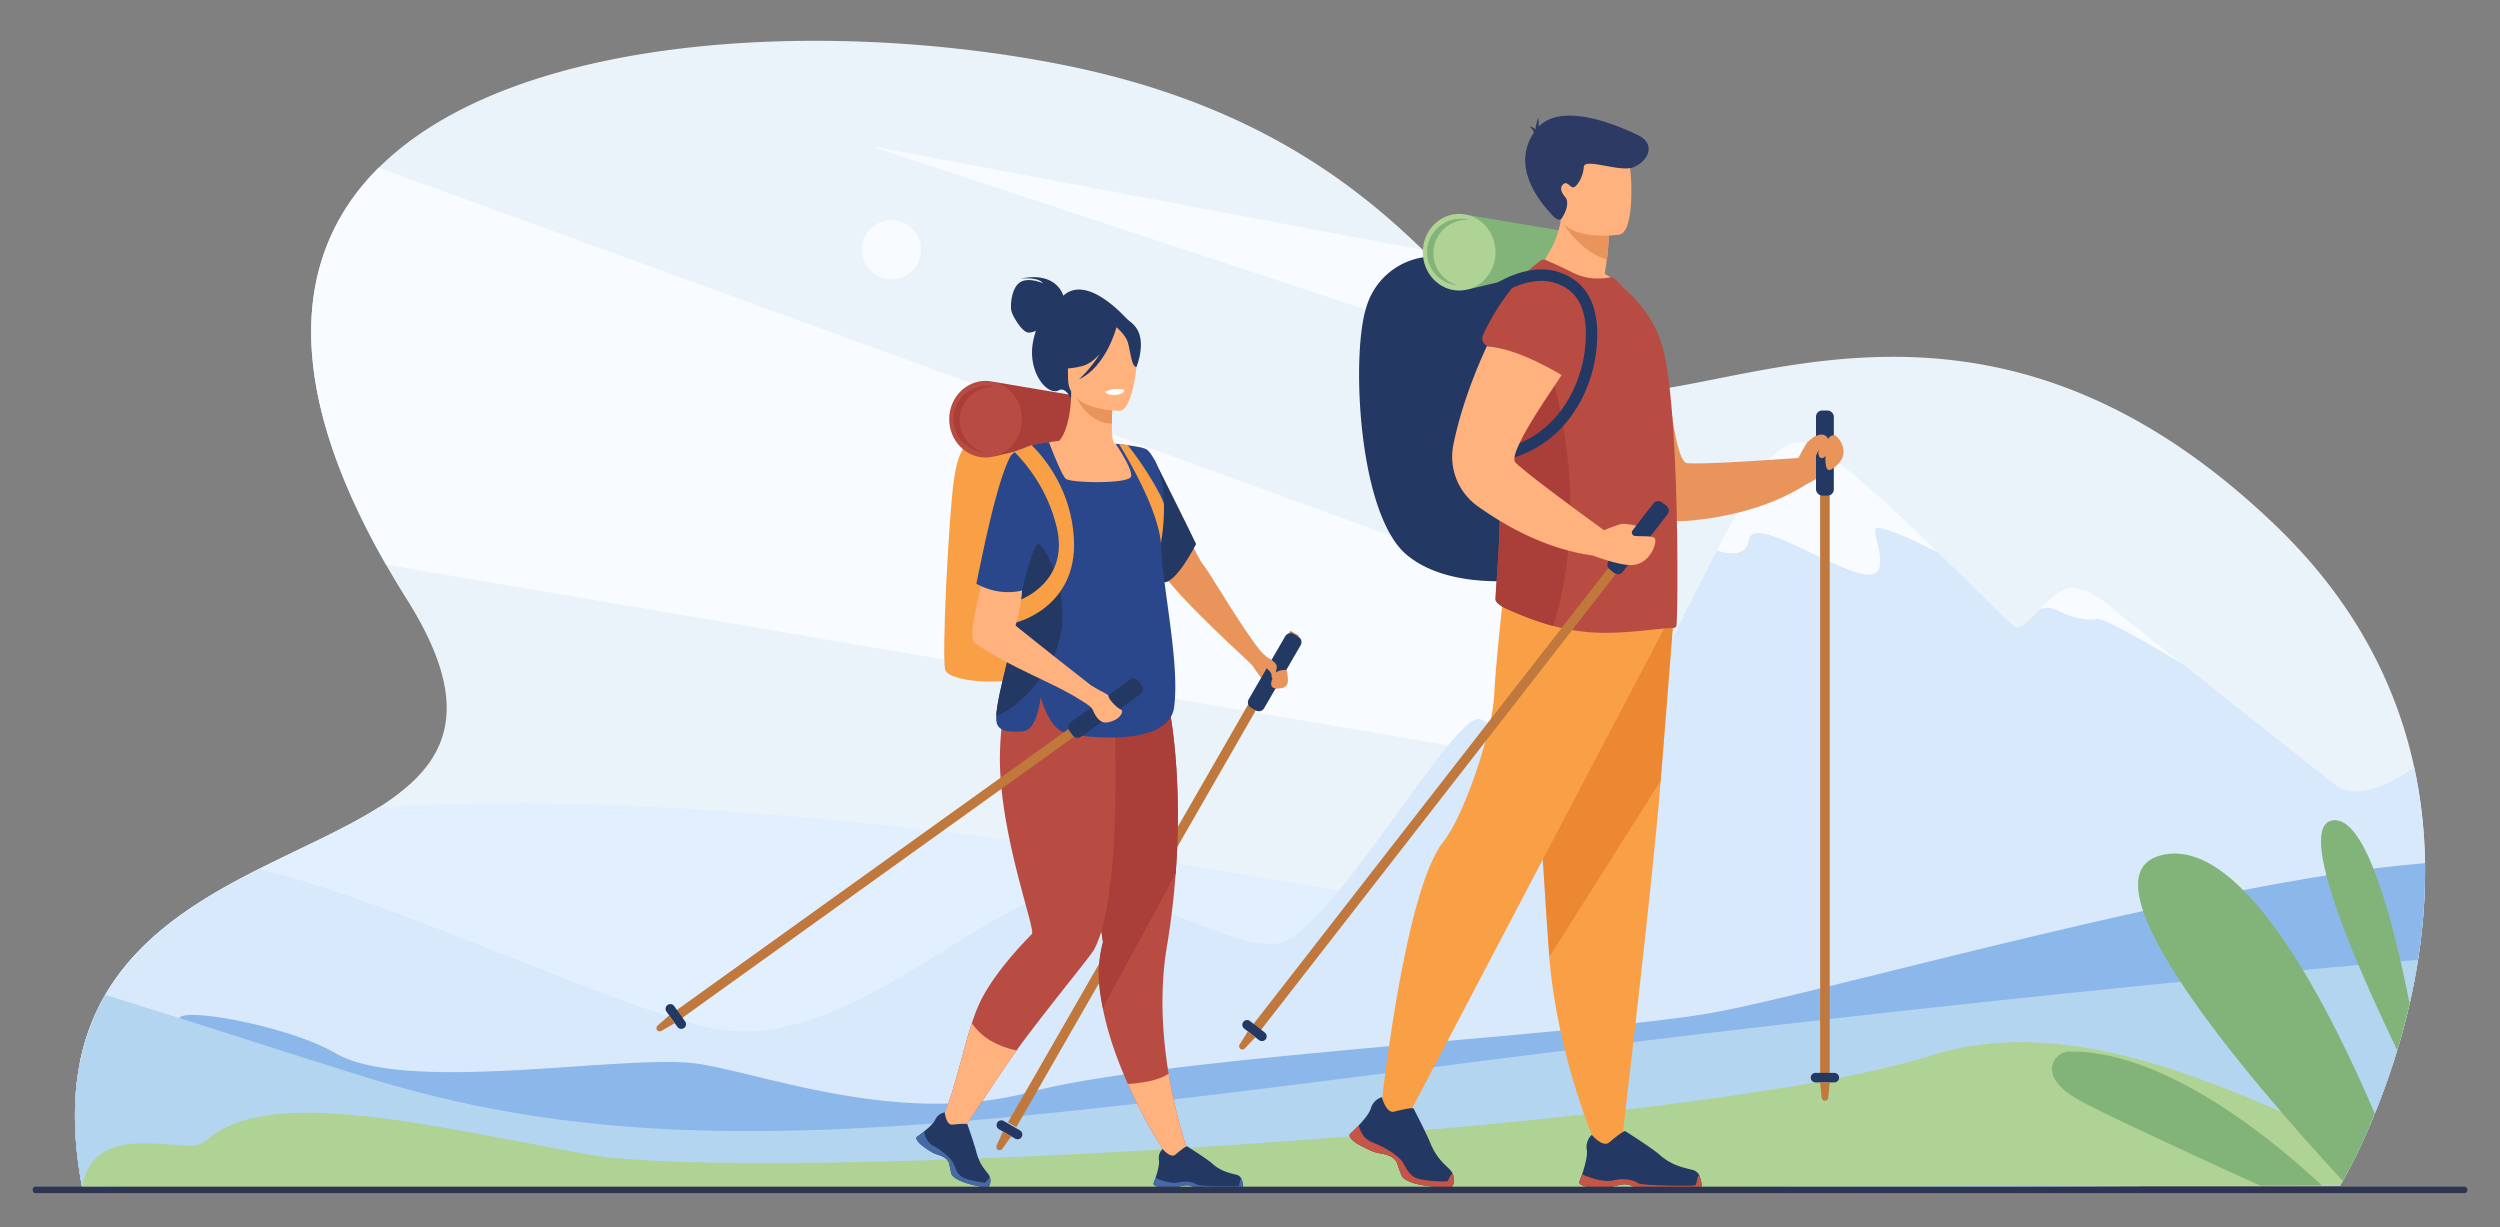 <svg id="Layer_1" data-name="Layer 1" xmlns="http://www.w3.org/2000/svg" viewBox="0 0 2797.06 1372.79"><rect x="0" y="0" width="2797.06" height="1372.79" fill="#808080" stroke="none"/><defs><style>.cls-1{fill:#ebf3fa;}.cls-2{fill:#f8fbff;}.cls-3{fill:#e1efff;}.cls-4{fill:#d9e9fc;}.cls-5{fill:#8cb7ea;}.cls-6{fill:#b4d5ef;}.cls-7{fill:#afd295;}.cls-8{fill:#82b378;}.cls-9{fill:#233862;}.cls-10{fill:#e8945b;}.cls-11{fill:#f99f46;}.cls-12{fill:#d86713;opacity:0.4;isolation:isolate;}.cls-13{fill:#c65447;}.cls-14{fill:#ffb27d;}.cls-15{fill:#b84c42;}.cls-16{fill:#aa3e39;}.cls-17{fill:#2c3a64;}.cls-18{fill:#c0783d;}.cls-19{fill:#2b478b;}.cls-20{fill:#466aa5;}.cls-21{fill:#fff;}.cls-22{fill:#2e3552;}</style></defs><title>Hero-img-1</title><path class="cls-1" d="M92.75,1332.59c.09.48.18.94.29,1.42l41.75-.14,647.23-2,427.09-1.3h13l30.06-.09,390.71-1.2,900.25-2.77h0l33.05-.09h0l22.92-.07h19.08s.87-1.44,2.45-4.22l.48-.83,2-3.53c4.21-7.67,10.85-20.28,18.66-37q3-6.5,6.29-13.84c1.71-3.89,3.47-7.94,5.24-12.16q.89-2.1,1.79-4.27c.62-1.48,1.24-3,1.86-4.49,3.27-8,6.61-16.56,9.93-25.57h0q4.92-13.3,9.75-27.95c.06-.21.14-.42.21-.64q2.67-8.19,5.28-16.76,3.82-12.56,7.37-25.9,3.38-12.74,6.45-26.11c3.61-15.78,6.82-32.19,9.46-49.15A637.36,637.36,0,0,0,2713.2,966a547.06,547.06,0,0,0-12-107.05c-19.6-90.9-65.41-184.49-154.26-270.13-326.78-314.89-607.83-140.43-750.42-149.18-25.56-1.57-48-11.72-70.07-27.8C1686,382.36,1646.9,333,1592.33,280c-81.81-79.47-198.33-167.1-406-208-257-50.67-610-36.47-762.69,115.82-92.44,92-111.53,234.67,8.27,444q10.93,19.09,23.41,38.94,10.5,16.67,18.33,31.85c13.18,25.45,21,47.88,24.27,67.87,7.91,48-10.25,82.06-42.79,110a267.27,267.27,0,0,1-31.37,22.86c-38,24-86.06,44.65-134,68.84-26.44,13.36-52.84,27.79-77.49,44.49-22.89,15.51-44.27,33-62.76,53.29a252.44,252.44,0,0,0-32.17,43.77c-.52.9-1,1.8-1.54,2.7a243.87,243.87,0,0,0-26.41,72.26c-.28,1.38-.54,2.76-.79,4.15C81.44,1232.14,81.94,1278.16,92.75,1332.59Z"/><path class="cls-2" d="M431.91,631.74,1875.29,877.18,1978.84,753,423.59,187.57C331.2,279.7,312.11,422.39,431.91,631.74Z"/><path class="cls-3" d="M93,1334l689-2.12,427.09-1.31h13l30.06-.09c274.61-152.38,358.3-312.16,358.3-312.16-9.83-2.46-712.6-147.29-1186.7-115-38,24-86.06,44.66-134,68.85-26.44,13.36-52.84,27.79-77.49,44.49C124.46,1076.13,58.89,1164.27,93,1334Z"/><path class="cls-4" d="M93,1334l2525.16-7.76s135.43-224.07,83-467.46c-31.1,21.13-66.35,36.43-88.75,19-28.27-22-109.22-86.21-170.52-134.9h0c-42.17-33.5-75-59.66-75-59.66s-34.44-33.13-57-23.85c-10.42,4.29-20.58,14.55-29.51,23.94l-.09.08c-10.34,10.86-19.06,20.51-24.74,18.38-5.14-1.93-42.94-40.58-86.9-83.51-46.73-45.67-100.41-96.22-129.1-112.6,0,0-26.68-27.34-55.65,4-14.83,16-37.65,57-63.15,106.31C1862,729.65,1788.89,887.52,1766.71,885.41c-31.8-3-81.28-73.69-111.31-80.76s-166.87,240.14-225.18,250.74-169.63-79.52-259.75-53-235.94,174.93-371.1,148.43C691.19,1129.6,446.53,1010,289.8,972.15,169.1,1033.1,49.32,1116.64,93,1334Z"/><path class="cls-5" d="M89.43,1188.66l4.71-1.61c4.92-1.46,12.95-3.21,20.45-2.1,7.9,1.17,21.21,10.91,29.31,17.36-3.77-6.37-7.24-14.37-8.1-23.11-2.11-21.16,6.18-45.06,19.43-29.28,9.61,11.44,5.3,41.62,2.19,57.38,5.12,2,10.28,4.2,15.44,6.57,6.34-22.34,15.44-48.94,27.87-74.85,5.92-12.36,124.33,9.84,174.53,39.28,80,46.88,328.73-.34,406.48,12s226.91,70.15,371.8,31.28,622-63.61,761.53-88.34c122.84-21.77,565.41-149.69,798.09-167.42a637.36,637.36,0,0,1-7.8,107.94c-22.78,145.94-87.18,252.47-87.18,252.47L782,1331.89l-328-3.09-362.64-3.41C81.53,1272.18,81.76,1227.17,89.43,1188.66Z"/><path class="cls-6" d="M91.8,1327.7,454,1328.79l328,3.09,427.08-1.31h13l30.06-.09,390.71-1.2,975.32-3s64.39-106.53,87.18-252.47c-185.35,16-552.49,50.85-991.53,106.18-630.84,79.52-959.61,132-1302.39,25.85-63.23-19.58-118-37.23-166-52.57q-23.39-7.48-44.68-14.22-21-6.66-40.18-12.56c-14.52-4.44-29.72-9.62-42.78-13.36-.92,1.53-1.21,2.1-1.87,3.27a243.83,243.83,0,0,0-26.4,72.26C81.76,1227.17,82,1274.51,91.8,1327.7Z"/><path class="cls-7" d="M91.8,1327.7,782,1331.88l427.09-1.31h13l30.06-.09,390.71-1.2,975.84-3.87s1.27-2.09,4.37-7.71c4.21-7.67,10.85-20.28,18.66-37-104-36.34-304.13-156.55-482-99.55-265.06,84.93-1315.3,144.68-1503.5,110.22s-359.21-77.18-427.4-13.88C210.37,1294.64,106.34,1248,91.8,1327.7Z"/><path class="cls-8" d="M2621.12,1321.19l2-3.53c4.21-7.67,10.85-20.28,18.66-37q3-6.51,6.28-13.84,2.57-5.83,5.25-12.16l1.79-4.27c.6-1.44,1.24-3,1.85-4.5-44.9-105.18-145.89-314.82-240.27-288.68C2323.6,983,2517.47,1208.89,2621.12,1321.19Z"/><path class="cls-8" d="M2682.09,1174.94q3.82-12.56,7.37-25.9,3.38-12.73,6.45-26.11c-18.6-94.29-48.91-209.37-85.47-205.14C2567.07,922.78,2636.86,1081.31,2682.09,1174.94Z"/><path class="cls-8" d="M2329.4,1232.62c31.41,16.75,122.1,58.67,199.28,93.86h0l40.75-.12h0l28.25-.09c-65.82-61.29-181-150.76-282-149.77a20,20,0,0,0-19.6,16.54C2294.53,1203.09,2300.18,1217,2329.4,1232.62Z"/><path class="cls-2" d="M1920.73,615.94c14,4.51,33.45,6.92,35.87-11.86,3.53-27.39,82.16,25.62,122.8,37.1s17.67-35.34,18.55-48.59c.54-8.1,40,10.21,70.68,25.67-46.73-45.67-100.41-96.22-129.1-112.6,0,0-26.68-27.34-55.65,4C1969,525.67,1946.22,566.65,1920.73,615.94Z"/><path class="cls-2" d="M2280.34,683.31c.89-.8,8.46-7,22.27.08,14.72,7.55,34.15,11.68,43,9s96.27,50.48,96.27,50.48h0c-42.17-33.5-75-59.66-75-59.66s-34.44-33.13-57-23.85C2299.42,663.66,2289.27,673.92,2280.34,683.31Z"/><path class="cls-2" d="M974.11,163.48l752.29,248.2c-40.43-29.47-79.55-78.86-134.12-131.88Z"/><circle class="cls-2" cx="997.33" cy="279.36" r="33.08"/><path class="cls-9" d="M1724.15,316.78s-46.86-24.68-114-29.61A78.79,78.79,0,0,0,1529.53,341q-1,3-1.87,6.16c-15.75,56.73-7.13,228.48,45.87,273.29s150.62,25.9,150.62,25.9Z"/><polygon class="cls-8" points="1641.82 240.43 1755.95 259.72 1747.25 298.95 1642.63 323.72 1641.82 240.43"/><path class="cls-10" d="M2053.86,487.54c-5.14-3.67-9.8,9.61-16.22,9.07-1.48-.12,6.44-7.9,8.33-10.62s1.48-4.21.11-5-19.57,9.14-23.29,13.18c-2.28,2.48-7.22,11.59-10.69,18.25v-.07s-103.55,7.66-124.44,5.87c-15.16-1.19-22.61-108.34-23.79-108.12-19.75,3.25-58.12,11.34-81.81,27.41a7.39,7.39,0,0,1-2.86,1.44c9,33.15,22.54,72.08,42.14,108.3a68,68,0,0,0,65.07,35.57c36.14-2.8,89.23-12.12,134.45-40.87,0,0,23.4-11.9,34.3-21.5C2070,507.39,2059,491.22,2053.86,487.54Z"/><path class="cls-11" d="M1871.75,700.39s-7,87.7-13.7,173c-9.09,115.93-43.69,404.79-43.69,404.79s7.33,11.52-28.27,4c0,0-43.63-98.39-52.69-211.57L1733,1065c-8.43-115.21-21.54-357.82-21.54-357.82Z"/><path class="cls-12" d="M1872.38,692.53s-7.63,95.53-14.32,180.87L1733.4,1070.64l-.42-5.59c-8.43-115.21-21.54-357.82-21.54-357.82Z"/><path class="cls-11" d="M1865,697.34l-290.69,553.3s-27.06,12.14-30.57,1.6c0,0,25.79-253.5,71-310.37,25.52-32.13,55.5-128.56,56.9-162.28s9.41-105,9.41-105Z"/><path class="cls-9" d="M1623.75,1328.58s-42.19.61-54.41-11.36c-1.44-1.41-6.09-15.55-6.13-15.7-.37-1.14-2.52-6.33-11.22-9.24-5.73-1.92-10.5-1.86-16-4a149.38,149.38,0,0,1-15.68-7.63c-13.07-7.63-10.09-11.66-10.09-11.66s2.88-2.61,6.67-6.42c1-1,2.12-2.17,3.23-3.36,5.66-6,12-13.6,13.57-19a18.4,18.4,0,0,1,6.41-9.54,17.47,17.47,0,0,1,6-3.14s4.61,18.5,13.73,16.19c17.63-4.47,20.93-3.95,21.54-3.67l.14.11s14.41,27.94,18.43,37.91c7.14,17.76,16.3,24.47,22.05,30.31a15.84,15.84,0,0,1,3.25,4.78C1628.24,1319.88,1626,1327.32,1623.75,1328.58Z"/><path class="cls-13" d="M1623.75,1328.58s-42.19.61-54.41-11.36c-1.44-1.41-6.09-15.55-6.13-15.7-.37-1.14-2.52-6.33-11.22-9.24-5.73-1.92-10.5-1.86-16-4a149.38,149.38,0,0,1-15.68-7.63c-13.07-7.63-10.09-11.66-10.09-11.66s2.88-2.61,6.67-6.42c1-1,2.12-2.17,3.23-3.36,1.38,5.37,5.18,14.94,15.28,18.85,14.4,5.59,29.87,15.19,34.4,22.92s7.47,14.67,16.27,17.6,31.74,3.73,33.34,2.93c1.28-.64,2.55-6.34,5.84-8.37C1628.24,1319.88,1626,1327.32,1623.75,1328.58Z"/><path class="cls-9" d="M1781,1328.68h17.44c5.84-.92,10.16-2.61,16.15-3.39,9.1-1.19,13.29,2.54,14.12,3.39l.16.17H1903c1.86-2.66.07-8.83-1.68-13.37a10.54,10.54,0,0,0-6.94-6.34c-7.86-2.28-23.35-4.3-37.54-17.14-8-7.21-38.54-26.52-38.54-26.52h-.16c-.67,0-3.87,1-17.77,12.73-7.19,6.06-19.43-8.55-19.43-8.55a17.46,17.46,0,0,0-4,5.45,18.42,18.42,0,0,0-1.59,11.38c1.11,6.68-2.46,19.08-5.31,27.48-1.73,5.08-3.18,8.69-3.18,8.69S1766,1326.8,1781,1328.68Z"/><path class="cls-13" d="M1781,1328.93h17.37c5.84-.92,10.2-2.86,16.19-3.64,9.1-1.19,13.29,2.54,14.12,3.39l.16.17H1903c1.86-2.66.07-8.83-1.68-13.37-2.25-2-2.88,8.69-4.13,10.39s-60.45.62-63.87-1.87-13.68-6.84-28-3.42c-12.45,3-30.79-4.65-35.32-6.68-1.73,5.08-3.18,8.69-3.18,8.69S1766,1327.05,1781,1328.93Z"/><path class="cls-14" d="M1712.89,306.89s69.43,34.17,109.56,21.51a96.26,96.26,0,0,0-27.1-22.09c1-5.84,1.77-11.18,2.39-15.93a249.64,249.64,0,0,0,2.31-27l-42.52-34.3-9.54-7.69a121.15,121.15,0,0,1-1.3,22.63c-.08.55-.16,1.1-.25,1.63C1739.53,286.93,1712.89,306.89,1712.89,306.89Z"/><path class="cls-15" d="M1673.26,670.39c-.21,4.42,8.9,9.28,12.86,11,17.55,7.87,34.4,14.33,51.68,18.91a228.27,228.27,0,0,0,37.2,6.74c37.18,3.82,81.11-4.56,96.19-4.35a6.55,6.55,0,0,0,4.22-1.6c1-.81,1.81-46.22,1-103.49,0-2.2,0-4.63-.2-6.83V590c-.2-22.31-1-45.82-2-69.12-2.2-51.44-6.22-101.08-13.06-128.61-8-32.34-26.51-53.65-43.4-69.32l-12-11.93a3.23,3.23,0,0,0-2.87-.87c-13.42,2.47-28.11,2.27-42.2-4.68-15.87-7.83-33.16-16.28-36-14.26-33,24.62-49.35,97.36-49,180.07,0,2.61,0,5.23.07,7.86.15,8.54.46,17.18.95,25.86,3.59,61-.09,113.91-2.19,144.67C1673.88,658.53,1673.4,665.54,1673.26,670.39Z"/><path class="cls-16" d="M1673.26,670.39c-.21,4.42,8.9,9.28,12.86,11,17.55,7.87,34.4,14.33,51.68,18.91,47.94-154.9-9.46-305-9.46-305l-52.61,83.83c.15,8.54.46,17.18.95,25.86,3.59,61-.09,113.91-2.19,144.67C1673.88,658.53,1673.4,665.54,1673.26,670.39Z"/><path class="cls-15" d="M1747,419.45c-17.19-10.19-51.7-28.67-80.22-31.59a9.28,9.28,0,0,1-7.55-12.94c9-20.59,34.47-63.68,65.46-83.7,2.91-1.88,5.1-.24,8.12,1.45,11.44,6.42,36.07,25.4,37.59,47.79,1.34,19.91-5.48,54.44-9.6,73a9.28,9.28,0,0,1-13.8,6Z"/><path class="cls-10" d="M1746.06,245l.34.63c2.68,4.81,21,35.83,51.34,44.72a249.64,249.64,0,0,0,2.31-27l-42.52-34.29A119.52,119.52,0,0,0,1746.68,244Z"/><path class="cls-14" d="M1812.32,262.39s-66.28,11-72.5-30.37-19-67.83,23.09-76.61,52.67,5.77,58.11,19.08S1829.41,258.49,1812.32,262.39Z"/><path class="cls-17" d="M1831.3,150.54c-13.77-6.34-80.77-38.15-109.48-9.15a81.54,81.54,0,0,1-.44-9.72c-2.09,3.78-3,9.34-3.44,13.29-2.56-3.08-7.31-3.59-7.31-3.59a10.26,10.26,0,0,1,5.43,7.27c-28.46,42.33,14.76,85.4,20.7,92.11,6.13,6.93,9.64,4.89,9.64,4.89s10.82-14.65,5.56-24.26c0,0-8.8-8.89-3.73-14.49s8,2.93,12,2.67,11.2-12,11.74-22.67,39,5.61,54.49.54S1855.53,161.69,1831.3,150.54Z"/><path class="cls-9" d="M1674.28,516.39l-2.05-12.64c30.72-5,55.58-19.75,73.89-43.88,13.81-18.21,23.54-42.07,26.69-65.46,6.09-45.32-5.83-71.11-36.46-78.86-27.44-6.94-59.14,14.5-59.46,14.71l-7.26-10.54c1.49-1,36.74-25,69.86-16.58,25.81,6.53,54.75,28,46,93-2,15-8.49,44.22-29.18,71.49C1736,494.49,1708.36,510.9,1674.28,516.39Z"/><ellipse class="cls-7" cx="1632.57" cy="282.18" rx="40.69" ry="42.87"/><path class="cls-8" d="M1603.67,283.3A37.29,37.29,0,0,1,1641,246h0a21.84,21.84,0,0,1,2.69.11,37.29,37.29,0,1,0-12.37,73.2A37.3,37.3,0,0,1,1603.67,283.3Z"/><rect class="cls-18" x="2036.4" y="467.26" width="10.71" height="739.05"/><rect class="cls-9" x="2031.79" y="459.29" width="19.93" height="95.17" rx="6.84" ry="6.84"/><path class="cls-9" d="M2052.28,1211h-21.06a5.31,5.31,0,0,1-5.31-5.31h0a5.31,5.31,0,0,1,5.31-5.31h21.06a5.31,5.31,0,0,1,5.31,5.31h0a5.31,5.31,0,0,1-5.31,5.31Z"/><path class="cls-18" d="M2041.78,1231.51h0a3.69,3.69,0,0,1-3.67-3.32l-1.72-17.2h10.71l-1.65,17.18A3.69,3.69,0,0,1,2041.78,1231.51Z"/><rect class="cls-18" x="1260.45" y="856.6" width="739.05" height="10.71" transform="translate(-51.32 1618.95) rotate(-52.11)"/><path class="cls-9" d="M1806,641l-4.93-3.84a6.84,6.84,0,0,1-1.2-9.6h0l50-64.31a6.84,6.84,0,0,1,9.6-1.2h0l4.93,3.84a6.84,6.84,0,0,1,1.2,9.6h0l-50,64.31a6.84,6.84,0,0,1-9.6,1.2Z"/><path class="cls-9" d="M1408.65,1163.7,1392,1150.77a5.31,5.31,0,0,1-.93-7.45h0a5.31,5.31,0,0,1,7.45-.93l16.62,12.93a5.31,5.31,0,0,1,.93,7.45h0A5.31,5.31,0,0,1,1408.65,1163.7Z"/><path class="cls-18" d="M1387.77,1173.45h0a3.69,3.69,0,0,1-.86-4.88l9.21-14.63,8.45,6.57-11.85,12.55A3.69,3.69,0,0,1,1387.77,1173.45Z"/><path class="cls-14" d="M1851.88,603.39c-1.19-4.65-14.47-2.89-22.76-3.78a3.84,3.84,0,0,1-2.64-6.14l4.08-5.41c-6.09-1.24-13.18-2.23-16.06-1.86-3.34.42-13,4.21-19.93,7.08v-.08s-84.13-60.85-99-75.67c-10.83-10.68,52.5-97.43,51.46-98-17.2-10.23-51.76-28.77-80.23-31.74a7.39,7.39,0,0,1-3.12-.74c-14.43,31.18-29.2,69.65-37.53,110A68,68,0,0,0,1653,566.16c29.44,21.14,76.06,48.22,129.18,55.36,0,0,28.53,11,43.05,10.68C1845.08,631.74,1853.44,609.54,1851.88,603.39Z"/><path class="cls-10" d="M2027.34,490.63s13.44-11,18.69,1.77c3.67,8.93-1.51,15.78-5,19.1a3.65,3.65,0,0,1-5.86-1.08,11.08,11.08,0,0,1-.27-7.31l-12.29,26.57Z"/><path class="cls-10" d="M2051.71,486.92s-8.06-.37-8.86,13.31-2.37,33.18,9.22,22.74S2051.71,486.92,2051.71,486.92Z"/><rect class="cls-18" x="971.53" y="985.87" width="631.98" height="10.71" transform="matrix(0.5, -0.87, 0.87, 0.5, -215.74, 1608.02)"/><path class="cls-11" d="M1057.75,750.16c1.44,3.5,7.7,6.6,16.72,8.84,20.21,5,54.29,5.69,79.15-3.51,26.65-9.87,46-150.74,54.2-222.94,2.87-25.18,4.38-42,4.38-42s-15.31-24-74.57-16-65.24,28-70.56,63.91S1053.09,738.84,1057.75,750.16Z"/><polygon class="cls-16" points="1111.95 427.25 1226.08 446.54 1217.37 485.77 1112.76 510.54 1111.95 427.25"/><ellipse class="cls-15" cx="1102.7" cy="468.99" rx="40.69" ry="42.87"/><path class="cls-16" d="M1073.8,470.11a37.29,37.29,0,0,1,37.29-37.29h0a21.84,21.84,0,0,1,2.69.11,37.29,37.29,0,1,0-12.37,73.2A37.3,37.3,0,0,1,1073.8,470.11Z"/><path class="cls-10" d="M1440.3,753.14c-.5-6.83-10.41-12.69-16.7-14.47-5-1.43-11.57-8.45-14-11.19-22.47-28.45-55.85-86.62-64.19-96.68-3-3.67-12.32-22.44-24.36-46.62-8.1-16.25-17.44-35-26.94-53.12-14.48,5.25-32,12.46-47.08,21.12,9.08,14.51,21.17,33.89,31.82,51.3,9.81,16,18.4,30.36,22.33,37.63,12,22.35,94.23,97.67,94.23,97.67l4.58,4.6a20.09,20.09,0,0,1,2.41,2.93c2.57,3.8,7.33,11.48,14.68,18.16,4.47,4.06,7.42,6.66,15.72,5.61C1443.3,768.75,1440.79,760,1440.3,753.14Z"/><path class="cls-9" d="M1291.29,513.92s41,81.89,46.93,94.75c0,0-21.72,43.14-35.84,42.87S1291.29,513.92,1291.29,513.92Z"/><path class="cls-9" d="M1189.64,330.79c-.64-2.23-8.73-27.35-47.91-19,0,0,19.62-2.47,25,5.09,0,0-15.55-7.12-25.29-1.16s-11.34,26-9.88,32.12,12.21,24.27,19.33,24.27a21.08,21.08,0,0,0,8.12-2,94.61,94.61,0,0,0-2.89,10.59c-7.56,35.59,16.1,62.64,28.34,56,7.85-4.29,13.79,9.45,13.79,9.45l65.13-86.33S1218,305.21,1189.64,330.79Z"/><path class="cls-14" d="M1291.95,757.29c-29.55-94.46,2.83-115-.24-162.27s-39.67-98.1-39.67-98.1-1.86-.19-5-.47c-2.46-1.29-3.11-11.57-3.08-22.42,0-13,1-26.83,1-26.83l-43.89-8.69-2.61-.51c.11,30.55-7.93,50.61-13.76,55.28-5.48.63-28.87,3.57-43.27,9.6-5.43,2.27-9.58,5-11,8.15-12.05,26.5-24.09,93.39-32.54,141.1-4.71,26.59-15.11,60.2-7.37,67.34l45.5-17.25c1.71-8.09,4.63-24.84,9.52-43,.74-2.74-.22-6.06.54-8.88,8.62,23.38,13,34.21,12.79,44.31-.34,14.38-10.09,27.3-30.47,73C1117.1,792.93,1322.12,853.77,1291.95,757.29Z"/><path class="cls-10" d="M1245,447.21s-1,13.81-1,26.83c-24.56-.69-37.54-23.1-42.86-35.52Z"/><path class="cls-9" d="M1196.53,433.75s-12.87-20.34-16-37.73c-2.21-12.42,4.12-58.43,50.36-51.81a62.83,62.83,0,0,1,26.06,9.85c10,6.78,24.53,21.42,8.33,61.58l-4.21,13.57Z"/><path class="cls-14" d="M1253.16,459.54s-58.11,1-58.15-35.24-7.57-60.45,29.53-62.59,44.33,11.66,47.28,23.74S1268.27,458.39,1253.16,459.54Z"/><path class="cls-15" d="M1334.25,1303.14l-18.65,4.59a574.35,574.35,0,0,1-53.7-94.94c-15.45-34.71-28.89-74.34-31.6-111.18-1.23-16.67-.26-32.77,3.72-47.59,0,0-5.22-35-12.34-81.8-7.91-52-18.18-118.44-26.22-167.31l4.85-1.44,104.06-30.9s20.35,79.74,11,204.68c-1.91,25.63-5.07,53.17-9.91,82.31-8.27,49.81-4.87,99.87,2,141.55C1317.33,1260.71,1334.25,1303.14,1334.25,1303.14Z"/><path class="cls-16" d="M1315.42,977.25l-81.56,150.58c-2.25-13.76-9.45-38.33.17-73.81,0,0-5.22-35-12.34-81.8-7.91-52-18.18-118.44-26.22-167.31l4.85-1.44,104.06-30.9S1324.73,852.31,1315.42,977.25Z"/><path class="cls-15" d="M1224.09,1062.39c-3.69,6.92-40.26,50.88-77,99.56-3.15,4.16-6.41,8.65-9.75,13.37-21.65,30.49-46.56,70.24-61.46,89.59-13.54,17.59-25.7-4.44-18.87-20.15,10.78-24.79,19.91-68.13,30.34-100a205.7,205.7,0,0,1,7.47-19.93c11.23-25.12,33.12-52.65,59.74-79.9,4.62-4.73-38.61-117.54-35.73-204.53,1.13-34.48,5.93-64.8,16.92-83.27l109.33,5.42S1260,994.86,1224.09,1062.39Z"/><path class="cls-9" d="M1270.09,365.32c-9-10.87-15.75-8.51-19.55-5.24-31.16-17.28-70.34,1.41-70.34,1.41a450.65,450.65,0,0,0-4.52,47.82s10.59,6.54,35,.26c7.45-1.92,14.11-7.2,19.76-13.62a135.52,135.52,0,0,1-23.31,28.44c29.17-13.48,40.88-54,42-58.34,3.55,3.19,10.54,10.11,12.67,16.89,2.9,9.22,4.2,28.19,9.73,27.55C1271.53,410.51,1283.53,381.64,1270.09,365.32Z"/><path class="cls-19" d="M1114.66,800.67a25.92,25.92,0,0,0,.68,8.74c2.33,7.32,10.32,10.66,29.63,8.66,11.8-1.23,17.07-21,19.41-37.89q10.64,36.22,29.85,40.54c18.72,4.16,113.17,15.65,119.35-29.25,6.8-49.38-13.56-136.82-14.68-184a233.18,233.18,0,0,0,3.42-43.69c-.79-33.58-10.64-52.41-18.22-60-2.15-1.65-4.29-2.68-12.91-4.15-4.4-.75-10.5-1.62-19.15-2.76,0,0-3.72-.48-3.64-.35,1.6,2.86,18.79,28.17,17.12,36.49-1.75,8.72-67.84,7.46-73.07,2.67s-18.89-41-18.89-41-26.86,2.94-40,12.49l.14.17a11.1,11.1,0,0,0-3.45,3.64c-14,26.69-28,94.06-37.87,142.11,23.87,13.15,44.72,9.24,51.19,7.5C1135.1,716,1115.92,775.46,1114.66,800.67Z"/><path class="cls-11" d="M1252,496.93l.12.2c2.58,4.08,42.88,68.49,46.74,110.39a233.18,233.18,0,0,0,3.42-43.69c-5.18-15.83-28.41-51.25-40.52-65.57C1260.94,497.23,1252,496.93,1252,496.93Z"/><path class="cls-14" d="M1261.9,1212.79a574.17,574.17,0,0,0,53.69,94.95l18.65-4.59s-16.92-42.43-26.74-102C1301.66,1205.44,1289,1211,1261.9,1212.79Z"/><path class="cls-9" d="M1300.86,1328.8h12.78c4.28-.67,7.44-1.91,11.83-2.49,6.67-.87,9.73,1.86,10.34,2.49l.12.13h54.27c1.37-1.95.05-6.46-1.23-9.79a7.72,7.72,0,0,0-5.08-4.64c-5.75-1.67-17.1-3.15-27.49-12.56-5.84-5.28-28.23-19.42-28.23-19.42H1328c-.49,0-2.83.73-13,9.32-5.26,4.43-14.23-6.27-14.23-6.27a12.79,12.79,0,0,0-2.94,4,13.49,13.49,0,0,0-1.17,8.33c.81,4.89-1.8,14-3.89,20.12-1.27,3.72-2.33,6.36-2.33,6.36S1289.87,1327.39,1300.86,1328.8Z"/><path class="cls-20" d="M1300.86,1328.8h12.78c4.28-.67,7.44-1.91,11.83-2.49,6.67-.87,9.73,1.86,10.34,2.49l.12.13h54.27c1.37-1.95.05-6.46-1.23-9.79-1.65-1.47-2.11,6.36-3,7.61s-44.27.46-46.78-1.37-10-5-20.49-2.5c-9.11,2.18-22.54-3.4-25.87-4.89-1.27,3.72-2.33,6.36-2.33,6.36S1289.87,1327.39,1300.86,1328.8Z"/><path class="cls-9" d="M1114.66,800.67c13-4.33,29.62-15.86,49.61-41.69,52.92-68.4,4.49-148.79-2-150.29s-18.71,52-18.71,52c-1.26,11.59-4.23,23.81-6.62,35.7-.24,1.19-.56,2.29-.74,3.48-2.16,13.8-.76,27-3.85,39.8-.06.26-5.66,1.15-5.72,1.42C1120.53,766.29,1115.29,788,1114.66,800.67Z"/><path class="cls-21" d="M1236.46,438.16s1.11,4.46,12.21,3.63c0,0,9.33-.69,9-5.6C1257.66,436.2,1248.53,432.82,1236.46,438.16Z"/><path class="cls-14" d="M1137.36,1175.3c-21.65,30.49-46.56,70.24-61.46,89.59-13.54,17.59-25.7-4.44-18.87-20.15,10.78-24.79,19.91-68.13,30.34-100C1094.38,1155.39,1108.69,1169.12,1137.36,1175.3Z"/><path class="cls-9" d="M1104.87,1328.91s-31.84-4-39.78-14.28c-.94-1.21-3-12.35-3-12.47-.16-.9-1.23-5-7.48-8.14-4.11-2-7.71-2.5-11.63-4.71a113.41,113.41,0,0,1-11-7.39c-9-7.12-6.37-9.84-6.37-9.84s2.44-1.66,5.7-4.13c.88-.67,1.83-1.41,2.79-2.19,4.9-3.93,10.44-9,12.22-12.9a14,14,0,0,1,5.83-6.51,13.3,13.3,0,0,1,4.84-1.73s1.52,14.42,8.64,13.64c13.75-1.51,16.18-.77,16.61-.5l.09.1s7.91,22.56,9.89,30.49c3.5,14.13,9.7,20.14,13.42,25.14a12.05,12.05,0,0,1,1.95,3.94C1109.17,1322.83,1106.73,1328.21,1104.87,1328.91Z"/><path class="cls-20" d="M1104.87,1328.91s-31.84-4-39.78-14.28c-.94-1.21-3-12.35-3-12.47-.16-.9-1.23-5-7.48-8.14-4.11-2-7.71-2.5-11.63-4.71a113.41,113.41,0,0,1-11-7.39c-9-7.12-6.37-9.84-6.37-9.84s2.44-1.66,5.7-4.13c.88-.67,1.83-1.41,2.79-2.19.47,4.19,2.33,11.79,9.52,15.8,10.26,5.73,20.89,14.58,23.5,20.88s4.08,11.83,10.4,15,23.51,6.15,24.8,5.72c1-.35,2.59-4.5,5.27-5.69C1109.17,1322.83,1106.73,1328.21,1104.87,1328.91Z"/><path class="cls-11" d="M1154.17,498l-19.35,7.32c14,14.14,37.47,42.81,47.42,84.41,14.65,61.25-40.34,81.11-40.34,81.11l-4.84,24.74-.13.82s68.6-16.47,64.61-93.37C1198.78,549.71,1170.14,513.7,1154.17,498Z"/><path class="cls-9" d="M1405,794.83l-5.4-3.13a6.84,6.84,0,0,1-2.49-9.35h0l40.86-70.5a6.84,6.84,0,0,1,9.35-2.49h0l5.4,3.13a6.84,6.84,0,0,1,2.49,9.35h0l-40.86,70.5a6.84,6.84,0,0,1-9.35,2.49Z"/><path class="cls-9" d="M1135.87,1273.93l-18.22-10.54a5.31,5.31,0,0,1-1.93-7.26h0a5.31,5.31,0,0,1,7.26-1.93h0l18.22,10.56a5.31,5.31,0,0,1,1.93,7.26h0A5.31,5.31,0,0,1,1135.87,1273.93Z"/><path class="cls-18" d="M1116.53,1286.39h0a3.69,3.69,0,0,1-1.51-4.72l7.14-15.74,9.26,5.37-10,14A3.69,3.69,0,0,1,1116.53,1286.39Z"/><rect class="cls-18" x="696.43" y="948.14" width="631.98" height="10.71" transform="translate(-366.02 769.01) rotate(-35.66)"/><path class="cls-9" d="M1200.07,822.64l-3.64-5.08A6.84,6.84,0,0,1,1198,808l66.21-47.5a6.84,6.84,0,0,1,9.55,1.56h0l3.64,5.07a6.84,6.84,0,0,1-1.56,9.55h0l-66.21,47.5a6.84,6.84,0,0,1-9.55-1.56Z"/><path class="cls-9" d="M757.93,1148.94l-12.27-17.11a5.31,5.31,0,0,1,1.22-7.41h0a5.31,5.31,0,0,1,7.41,1.22h0l12.24,17.12a5.31,5.31,0,0,1-1.22,7.41h0A5.31,5.31,0,0,1,757.93,1148.94Z"/><path class="cls-18" d="M735.14,1152.39h0a3.69,3.69,0,0,1,.56-4.92l13-11.42,6.24,8.7L740,1153.39A3.69,3.69,0,0,1,735.14,1152.39Z"/><path class="cls-14" d="M1114.4,681.73l-23.87,37.74c41.34,28.54,88.27,44.18,118.66,63.94,2.94,2.14,11.76,6.34,13.65,11.22,2.35,6.09,7.28,13.9,14.12,13.76s17.13-4.9,18.48-11.75c.58-3-2.09-1.88-8.11-7.76-5-4.87-7.06-8-7.33-11-2.33-1.8-10.88-6.11-10.88-6.11-5.31-3.12-8.75-5.22-8.75-5.22h0S1141.26,705,1114.4,681.73Z"/><path class="cls-10" d="M1427.6,752.49c.2-1.79.47-3.66.83-5.36,1.22-5.71-9.32-10.78-9.32-10.78l-6,8.5s9.71,5.85,9.52,10.81a4.52,4.52,0,0,0,1.06,3.41c-2.1,5-2.83,10.57,3.55,11.11,8.67.74,12-20.66,12-20.66S1431.6,749.05,1427.6,752.49Z"/><path class="cls-14" d="M1136.19,699.87a183.15,183.15,0,0,0,7.36-39.18S1131.53,687.39,1136.19,699.87Z"/><rect class="cls-22" x="36.52" y="1327.7" width="2724.01" height="7.23" rx="3.09" ry="3.09"/></svg>
